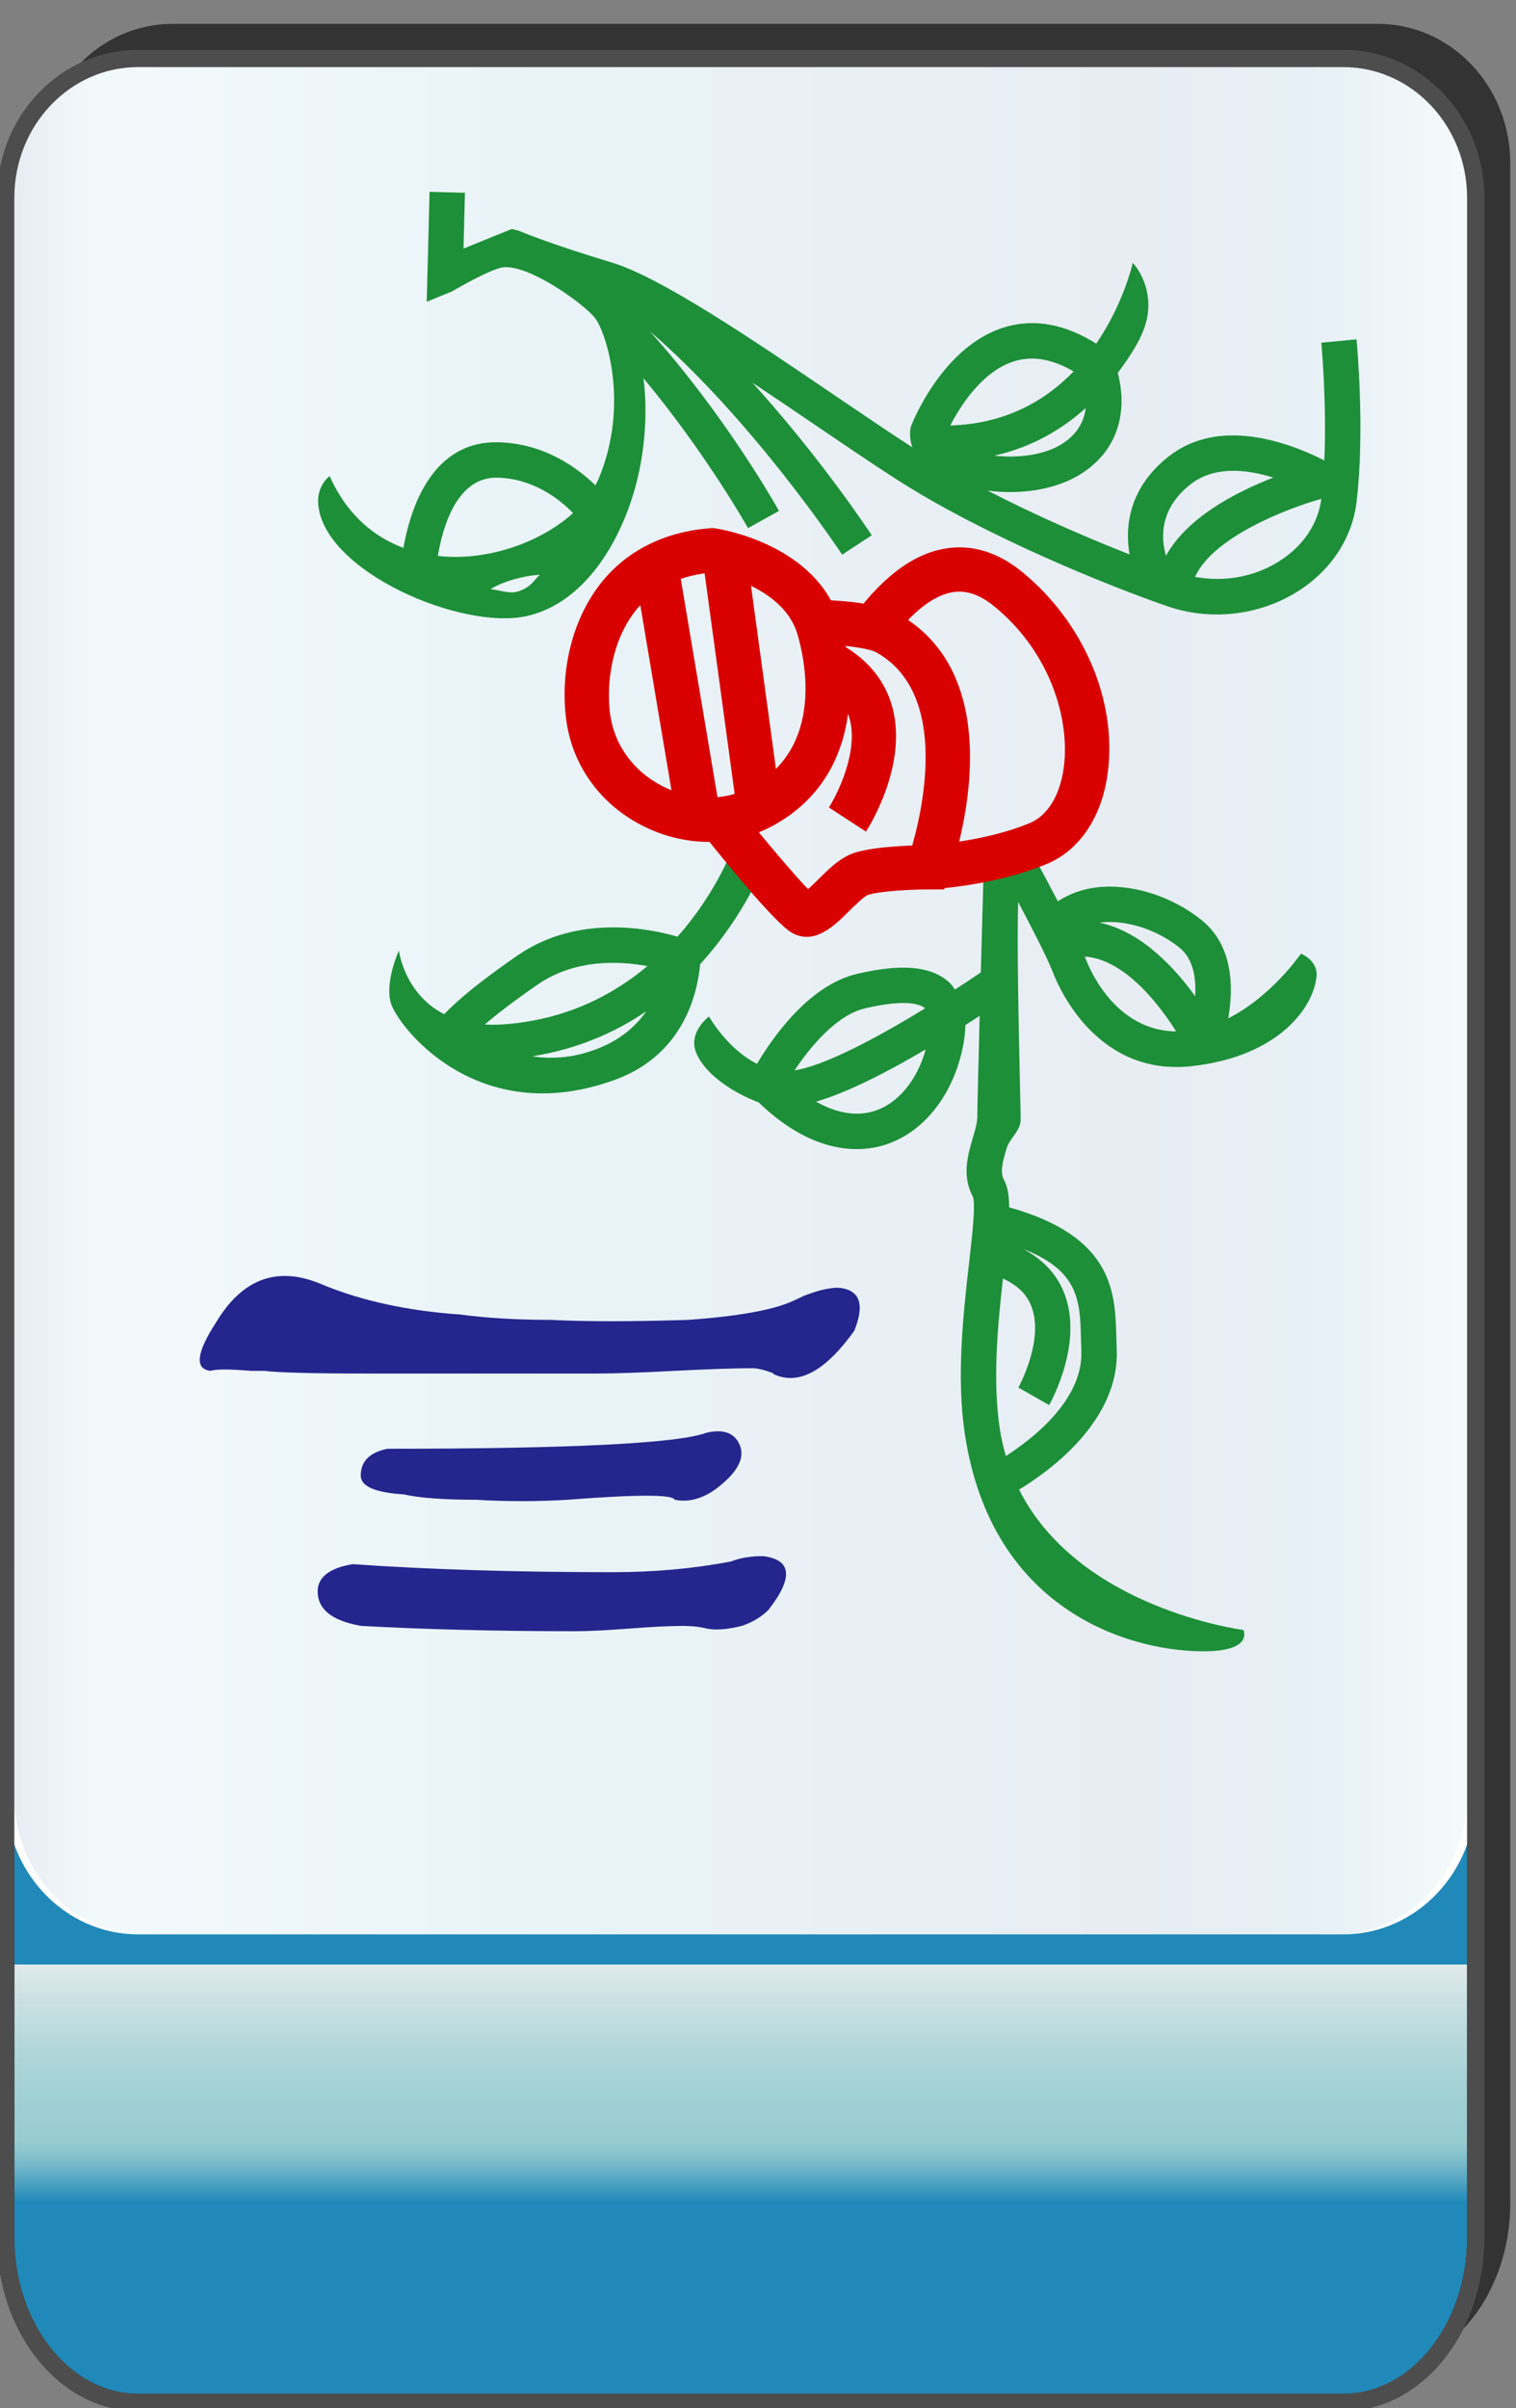 <?xml version="1.0" encoding="utf-8"?>
<!-- Generator: Adobe Illustrator 12.0.0, SVG Export Plug-In . SVG Version: 6.00 Build 51448)  -->
<!DOCTYPE svg PUBLIC "-//W3C//DTD SVG 1.1//EN" "http://www.w3.org/Graphics/SVG/1.1/DTD/svg11.dtd">
<svg  version="1.1"
	 xmlns:x="http://ns.adobe.com/Extensibility/1.0/" xmlns:i="http://ns.adobe.com/AdobeIllustrator/10.0/" xmlns:graph="http://ns.adobe.com/Graphs/1.0/" i:viewOrigin="-0.3193 135.7061" i:rulerOrigin="0 0" i:pageBounds="0 136 85 0"
	 xmlns="http://www.w3.org/2000/svg" xmlns:xlink="http://www.w3.org/1999/xlink" xmlns:a="http://ns.adobe.com/AdobeSVGViewerExtensions/3.0/"
	 width="85.678" height="136.025" viewBox="0 0 85.678 136.025" overflow="visible" enable-background="new 0 0 85.678 136.025"
	 xml:space="preserve">
<rect x="0" y="0" width="85.678" height="136.025" fill="#808080" stroke="none"/>
<g id="图层_1" i:knockout="Off" i:layer="yes" i:dimmedPercent="50" i:rgbTrio="#4F008000FFFF">
	<g i:knockout="Off">
		<path fill="#333333" d="M2.274,99.465v24.962c0,5.149,3.353,9.325,7.481,9.325h68.118c4.133,0,7.484-4.176,7.484-9.325h-0.002
			V9.216c0-4.344-3.352-7.869-7.482-7.869H9.756c-4.131,0-7.481,3.525-7.481,7.869H2.272v90.228
			C2.272,99.45,2.274,99.458,2.274,99.465z"/>
		
			<linearGradient id="XMLID_3_" gradientUnits="userSpaceOnUse" x1="-22.991" y1="22.718" x2="-22.991" y2="148.285" gradientTransform="matrix(1 0 0 -1 64.853 158.424)">
			<stop  offset="0.09" style="stop-color:#2089B9"/>
			<stop  offset="0.099" style="stop-color:#4FA3C2"/>
			<stop  offset="0.107" style="stop-color:#77B9CA"/>
			<stop  offset="0.114" style="stop-color:#8FC7CF"/>
			<stop  offset="0.118" style="stop-color:#98CCD1"/>
			<stop  offset="0.134" style="stop-color:#9ECFD3"/>
			<stop  offset="0.156" style="stop-color:#AFD6D9"/>
			<stop  offset="0.181" style="stop-color:#CBE1E3"/>
			<stop  offset="0.197" style="stop-color:#E1EAEB"/>
			<a:midPointStop  offset="0.09" style="stop-color:#2089B9"/>
			<a:midPointStop  offset="0.5" style="stop-color:#2089B9"/>
			<a:midPointStop  offset="0.099" style="stop-color:#4FA3C2"/>
			<a:midPointStop  offset="0.5" style="stop-color:#4FA3C2"/>
			<a:midPointStop  offset="0.107" style="stop-color:#77B9CA"/>
			<a:midPointStop  offset="0.5" style="stop-color:#77B9CA"/>
			<a:midPointStop  offset="0.114" style="stop-color:#8FC7CF"/>
			<a:midPointStop  offset="0.5" style="stop-color:#8FC7CF"/>
			<a:midPointStop  offset="0.118" style="stop-color:#98CCD1"/>
			<a:midPointStop  offset="0.5" style="stop-color:#98CCD1"/>
			<a:midPointStop  offset="0.134" style="stop-color:#9ECFD3"/>
			<a:midPointStop  offset="0.5" style="stop-color:#9ECFD3"/>
			<a:midPointStop  offset="0.156" style="stop-color:#AFD6D9"/>
			<a:midPointStop  offset="0.5" style="stop-color:#AFD6D9"/>
			<a:midPointStop  offset="0.181" style="stop-color:#CBE1E3"/>
			<a:midPointStop  offset="0.5" style="stop-color:#CBE1E3"/>
			<a:midPointStop  offset="0.197" style="stop-color:#E1EAEB"/>
		</linearGradient>
		<path fill="url(#XMLID_3_)" d="M83.405,126.381c0,5.15-3.352,9.325-7.48,9.325H7.804c-4.131,0-7.482-4.177-7.482-9.325V19.465
			c0-5.148,3.354-9.326,7.482-9.326h68.117c4.133,0,7.482,4.176,7.482,9.326v106.916H83.405z"/>
		<path fill="none" stroke="#333333" stroke-width="0.977" d="M83.405,126.381c0,5.15-3.352,9.325-7.48,9.325H7.804
			c-4.131,0-7.482-4.177-7.482-9.325V19.465c0-5.148,3.354-9.326,7.482-9.326h68.117c4.133,0,7.482,4.176,7.482,9.326v106.916
			H83.405z"/>
		<path fill="#FFFFFF" d="M0.32,11.17c0-4.344,3.354-7.869,7.482-7.869h68.118c4.133,0,7.482,3.523,7.482,7.869v90.229
			c0,4.346-3.352,7.869-7.482,7.869H7.802c-4.131,0-7.482-3.523-7.482-7.87L0.32,11.17L0.32,11.17z"/>
		
			<linearGradient id="XMLID_4_" gradientUnits="userSpaceOnUse" x1="3.702" y1="54.94" x2="85.847" y2="54.94" gradientTransform="matrix(-1 0 0 1 86.637 1.345)">
			<stop  offset="0" style="stop-color:#A2D8E0"/>
			<stop  offset="0.09" style="stop-color:#1878AD"/>
			<stop  offset="0.213" style="stop-color:#194D91"/>
			<stop  offset="0.64" style="stop-color:#2B90BD"/>
			<stop  offset="0.944" style="stop-color:#82CBDE"/>
			<stop  offset="1" style="stop-color:#1A478D"/>
			<a:midPointStop  offset="0" style="stop-color:#A2D8E0"/>
			<a:midPointStop  offset="0.5" style="stop-color:#A2D8E0"/>
			<a:midPointStop  offset="0.09" style="stop-color:#1878AD"/>
			<a:midPointStop  offset="0.5" style="stop-color:#1878AD"/>
			<a:midPointStop  offset="0.213" style="stop-color:#194D91"/>
			<a:midPointStop  offset="0.5" style="stop-color:#194D91"/>
			<a:midPointStop  offset="0.64" style="stop-color:#2B90BD"/>
			<a:midPointStop  offset="0.5" style="stop-color:#2B90BD"/>
			<a:midPointStop  offset="0.944" style="stop-color:#82CBDE"/>
			<a:midPointStop  offset="0.5" style="stop-color:#82CBDE"/>
			<a:midPointStop  offset="1" style="stop-color:#1A478D"/>
		</linearGradient>
		<path i:isolated="yes" i:knockout="Off" opacity="0.1" fill="url(#XMLID_4_)" enable-background="new    " d="M0.79,11.17
			c0-4.344,3.313-7.869,7.397-7.869h67.347c4.086,0,7.4,3.523,7.4,7.869v90.229c0,4.346-3.314,7.869-7.4,7.869H8.188
			c-4.084,0-7.397-3.523-7.397-7.87V11.17L0.79,11.17z"/>
		<path fill="none" stroke="#4D4D4D" stroke-width="0.977" d="M0.32,101.419v24.962c0,5.148,3.353,9.325,7.482,9.325h68.12
			c4.131,0,7.48-4.175,7.48-9.325V11.171c0-4.346-3.352-7.869-7.482-7.869H7.803c-4.13,0-7.482,3.525-7.482,7.869l-0.001,90.228
			C0.319,101.404,0.32,101.411,0.32,101.419z"/>
	</g>
	<g i:knockout="Off">
		<path fill="#24258D" d="M43.737,77.59c-0.504-0.201-0.909-0.303-1.212-0.303c-1.01,0-2.475,0.05-4.397,0.149
			c-1.919,0.102-3.384,0.151-4.396,0.151c-5.963,0-10.308,0-13.037,0c-3.032,0-4.952-0.05-5.762-0.151c-0.102,0-0.354,0-0.758,0
			c-1.213-0.101-1.97-0.101-2.275,0c-0.907-0.1-0.808-1.01,0.306-2.729c1.515-2.526,3.537-3.234,6.063-2.122
			c2.223,0.909,4.8,1.466,7.73,1.668c1.517,0.202,3.234,0.304,5.154,0.304c1.921,0.102,4.498,0.102,7.732,0
			c2.83-0.202,4.803-0.556,5.913-1.062c1.112-0.504,1.213-0.554,0.303-0.15c0.91-0.402,1.668-0.605,2.274-0.605
			c1.213,0.102,1.516,0.91,0.908,2.426c-1.516,2.123-2.932,2.981-4.244,2.578C43.737,77.643,43.637,77.592,43.737,77.59z
			 M43.434,90.934c-0.405,0.404-0.91,0.708-1.516,0.91c-0.81,0.202-1.465,0.252-1.972,0.151c-0.403-0.102-0.858-0.151-1.364-0.151
			c-0.707,0-1.719,0.05-3.031,0.151c-1.314,0.1-2.325,0.149-3.033,0.149c-4.447,0-8.49-0.101-12.129-0.303
			c-1.717-0.304-2.526-1.012-2.426-2.123c0.102-0.707,0.758-1.162,1.971-1.362c4.349,0.304,9.249,0.453,14.707,0.453
			c2.324,0,4.549-0.2,6.671-0.604c0.505-0.202,1.112-0.303,1.819-0.303C44.747,88.104,44.85,89.115,43.434,90.934z M32.062,84.719
			c-1.716,0.103-3.435,0.103-5.153,0c-1.819,0-3.185-0.101-4.095-0.304c-1.617-0.103-2.426-0.455-2.426-1.062
			c0-0.809,0.506-1.313,1.518-1.516c10.41,0,16.425-0.304,18.041-0.91c0.91-0.203,1.516,0,1.818,0.606
			c0.305,0.605,0.103,1.263-0.604,1.971c-1.013,1.011-2.021,1.415-3.033,1.213C38.027,84.414,36.006,84.414,32.062,84.719z"/>
	</g>
	<g i:knockout="Off">
		<path fill="#1D8F38" d="M42.877,62.273c3.125,3.011,5.772,2.816,7.094,2.41c2.255-0.693,3.975-2.9,4.487-5.761
			c0.064-0.362,0.096-0.698,0.1-1.017c0.29-0.186,0.56-0.36,0.81-0.524c-0.071,2.692-0.133,5.133-0.133,5.684
			c0,0.348-0.125,0.776-0.26,1.229c-0.279,0.953-0.63,2.139,0.021,3.331c-0.006-0.014-0.01-0.021-0.01-0.021
			c0.162,0.421-0.049,2.262-0.219,3.741c-0.322,2.847-0.726,6.385-0.242,9.628c1.52,10.209,9.61,12.381,13.684,12.303
			c2.63-0.053,2.064-1.201,2.064-1.201c-0.121-0.018-9.302-1.223-12.68-7.932c1.664-1.008,5.686-3.865,5.52-7.918l-0.021-0.646
			c-0.062-2.565-0.155-5.729-6.059-7.379c-0.002-0.67-0.082-1.16-0.283-1.531c-0.241-0.444-0.104-0.976,0.142-1.809
			c0.167-0.568,0.791-0.976,0.791-1.613c0-0.992-0.24-8.781-0.142-12.297c0.764,1.437,1.652,3.162,1.957,3.957
			c0.383,0.994,2.56,5.923,7.888,5.314c4.961-0.568,6.852-3.367,7.018-5.054c0.09-0.929-0.881-1.294-0.881-1.294V53.87
			c-0.021,0.031-1.648,2.41-4.109,3.654c0.295-1.67,0.315-4.094-1.516-5.559c-1.703-1.363-3.974-2.068-5.922-1.838
			c-0.834,0.097-1.562,0.377-2.191,0.785c-0.83-1.594-1.664-3.108-1.727-3.219l-2.465,1.424c-0.008,0.234-0.082,2.878-0.162,5.812
			c-0.41,0.282-0.906,0.612-1.461,0.97c-0.092-0.126-0.172-0.263-0.287-0.372c-1.306-1.245-3.611-0.891-5.234-0.518
			c-2.756,0.637-4.832,3.674-5.667,5.085c-1.67-0.834-2.698-2.649-2.712-2.673c0,0-0.749,0.547-0.832,1.366
			C39.125,59.879,40.593,61.404,42.877,62.273z M62.212,52.111c1.415-0.168,3.156,0.387,4.438,1.412
			c0.799,0.641,0.959,1.738,0.896,2.752c-1.081-1.506-2.991-3.648-5.395-4.152C62.172,52.119,62.19,52.113,62.212,52.111z
			 M66.471,58.264c-3.372-0.042-4.833-3.374-5.104-4.081c-0.018-0.045-0.041-0.1-0.062-0.15
			C63.7,54.191,65.749,57.106,66.471,58.264z M56.683,72.222c0.767,0.354,1.293,0.834,1.568,1.475
			c0.826,1.914-0.68,4.655-0.696,4.684l1.738,0.988c0.083-0.146,2.024-3.613,0.794-6.465c-0.436-1.013-1.202-1.795-2.268-2.354
			c3.17,1.229,3.224,2.962,3.273,5.075l0.021,0.681c0.111,2.773-2.776,4.987-4.266,5.94c-0.146-0.498-0.266-1.02-0.348-1.568
			C56.093,77.924,56.39,74.828,56.683,72.222z M49.383,62.769c-0.998,0.306-2.115,0.106-3.265-0.539
			c1.834-0.529,4.162-1.75,6.203-2.955C51.825,61.041,50.739,62.352,49.383,62.769z M48.897,56.957
			c2.324-0.537,3.116-0.236,3.387,0.002c-2.574,1.578-5.646,3.242-7.377,3.502C45.817,59.091,47.302,57.326,48.897,56.957z"/>
	</g>
	<path fill="#1D8F38" d="M43.271,48.636l-1.877-0.689v-0.002c-0.071,0.194-0.99,2.578-3.104,4.967
		c-1.573-0.461-5.623-1.291-9.022,1.047c-1.636,1.125-2.909,2.117-3.783,2.95c-0.14,0.133-0.267,0.26-0.381,0.38
		c-2.203-1.123-2.54-3.457-2.558-3.592c0,0-0.789,1.704-0.466,2.933c0.322,1.23,4.824,7.251,12.708,4.353
		c4.093-1.506,4.672-5.313,4.78-6.516C42.1,51.695,43.188,48.859,43.271,48.636z M30.399,55.607c2.099-1.443,4.59-1.328,6.191-1.035
		c-1.979,1.66-4.646,3.047-8.148,3.293c-0.373,0.027-0.717,0.024-1.044,0.006C28.025,57.332,28.975,56.588,30.399,55.607z
		 M34,59.145c-1.445,0.619-2.774,0.699-3.917,0.525c2.568-0.412,4.703-1.359,6.444-2.547C35.996,57.882,35.206,58.627,34,59.145z"/>
	<path fill="#1D8F38" d="M29.842,34.784c3.201-0.768,5.143-4.115,5.992-7.017c0.931-3.183,0.604-5.93,0.526-6.41
		c3.521,4.223,5.882,8.413,5.916,8.475l1.749-0.973c-0.164-0.292-3.049-5.416-7.299-10.146c5.849,5.035,10.812,12.534,10.869,12.62
		l1.672-1.097c-0.174-0.266-2.907-4.392-6.745-8.621c1.199,0.795,2.395,1.607,3.518,2.371c1.672,1.135,3.25,2.207,4.609,3.08
		c5.077,3.264,12.252,6.126,15.336,7.183c2.436,0.836,5.18,0.523,7.344-0.834c1.873-1.174,3.089-3.007,3.334-5.03
		c0.486-4.022,0.022-9.004,0.002-9.215l-1.989,0.189c0.004,0.041,0.312,3.359,0.17,6.648c-2.082-1.051-5.968-2.463-8.818-0.207
		c-2.15,1.704-2.484,3.825-2.191,5.519c-2.297-0.903-5.223-2.161-8.021-3.606c1.838,0.24,3.898-0.024,5.389-1.016
		c2.355-1.571,2.401-4.024,1.966-5.633c1.335-1.779,1.702-2.773,1.728-3.74c0.037-1.53-0.878-2.479-0.878-2.479
		c-0.045,0.193-0.568,2.375-2.066,4.566c-1.76-1.103-3.485-1.425-5.137-0.939c-3.51,1.031-5.232,5.357-5.305,5.541l-0.041,0.105
		l-0.019,0.109c-0.037,0.26-0.037,0.633,0.111,1.043c-1.301-0.839-2.804-1.859-4.396-2.941c-4.602-3.125-9.82-6.668-12.604-7.504
		c-3.485-1.045-5.158-1.754-5.174-1.762l-0.074-0.031l-0.077-0.018l-0.316-0.08l-0.302,0.123l-2.426,0.984l0.081-3.152l-1.999-0.053
		l-0.12,4.682l-0.04,1.527l1.416-0.576c0,0,2.197-1.299,2.924-1.371c1.474-0.146,4.563,2.08,5.177,2.875
		c0.613,0.793,1.962,4.859,0.201,9.064c-0.054,0.129-0.118,0.254-0.186,0.379c-1.043-1.016-2.896-2.362-5.465-2.432
		c-3.74-0.105-4.976,3.664-5.386,5.964c-1.533-0.57-3.129-1.738-4.17-4.056c0,0-0.72,0.522-0.646,1.559
		C18.248,32.272,26.149,35.669,29.842,34.784z M72.269,31.72c-1.396,0.875-3.108,1.174-4.731,0.867
		c1.011-2.243,5.17-3.854,7.131-4.407c0.001,0.002,0.004,0.002,0.006,0.004C74.487,29.609,73.637,30.862,72.269,31.72z
		 M67.271,27.368c1.329-1.053,3.136-0.875,4.688-0.389c-2.109,0.818-4.873,2.25-6.063,4.415
		C65.598,30.346,65.546,28.73,67.271,27.368z M60.094,25.031c-1.011,0.674-2.535,0.861-3.898,0.709
		c2.129-0.48,3.822-1.486,5.166-2.691C61.272,23.732,60.946,24.463,60.094,25.031z M57.383,20.388
		c1.016-0.297,2.119-0.092,3.293,0.592c-1.57,1.629-3.814,2.961-6.97,3.055C54.263,22.953,55.518,20.934,57.383,20.388z
		 M29.329,33.394c-0.502,0.184-1.097-0.068-1.604-0.113c0.628-0.413,1.913-0.78,2.796-0.811
		C30.131,32.778,30.117,33.103,29.329,33.394z M28.125,26.982c2.043,0.057,3.508,1.225,4.261,2c-1.597,1.45-4.08,2.445-6.544,2.476
		c-0.325,0.004-0.697-0.012-1.096-0.055C25.035,29.686,25.852,26.92,28.125,26.982z"/>
	<g i:knockout="Off">
		<g i:knockout="Off">
			<path fill="#D90000" d="M40.062,32.32l-0.003-0.001c0.042,0.006,4.177,0.661,5.015,3.523c0.429,1.464,1.504,6.416-2.63,8.627
				c-1.517,0.811-3.41,0.777-5.064-0.091c-1.65-0.866-2.713-2.385-2.914-4.166c-0.191-1.684,0.112-4.096,1.534-5.815
				c1.02-1.231,2.479-1.927,4.338-2.068L40.062,32.32z M31.98,40.494c0.297,2.619,1.84,4.841,4.236,6.099
				c2.388,1.254,5.157,1.284,7.405,0.082c4.605-2.463,5.009-7.573,3.851-11.534c-1.291-4.41-6.816-5.261-7.051-5.295l-0.137-0.02
				l-0.138,0.011c-2.524,0.191-4.627,1.217-6.075,2.967C32.441,34.775,31.659,37.65,31.98,40.494z"/>
		</g>
	</g>
	<g i:knockout="Off">
		<g i:knockout="Off">
			
				<rect x="34.733" y="37.242" transform="matrix(0.135 0.991 -0.991 0.135 74.4 -8.274)" fill="#D90000" width="14.415" height="2.501"/>
		</g>
	</g>
	<g i:knockout="Off">
		<g i:knockout="Off">
			
				<rect x="31.049" y="37.88" transform="matrix(0.166 0.986 -0.986 0.166 70.51 -5.147)" fill="#D90000" width="14.501" height="2.5"/>
		</g>
	</g>
	<g i:knockout="Off">
		<g i:knockout="Off">
			<path fill="#D90000" d="M41.652,45.494c1.714,2.149,3.871,4.687,4.33,5.016c-0.257-0.142-0.516-0.103-0.601-0.062
				c0.164-0.079,0.57-0.482,0.84-0.749c0.64-0.634,1.302-1.29,2.114-1.54c1.312-0.404,3.86-0.416,4.147-0.416l-1.177,0.824
				c0.033-0.09,3.163-8.943-1.774-11.714c-0.459-0.258-2.127-0.451-3.398-0.471h0.001l0.036-2.5
				c0.766,0.012,3.355,0.102,4.584,0.791c6.789,3.807,3.064,14.302,2.904,14.747l-0.301,0.822h-0.875
				c-0.938,0-2.693,0.083-3.412,0.305c-0.229,0.074-0.789,0.629-1.09,0.927c-0.82,0.814-1.945,1.928-3.217,1.222
				c-0.847-0.472-3.224-3.33-5.069-5.643L41.652,45.494z"/>
		</g>
	</g>
	<g i:knockout="Off">
		<g i:knockout="Off">
			<path fill="#D90000" d="M52.337,47.742c0.031-0.001,3.259-0.159,5.873-1.254c0.962-0.403,1.65-1.485,1.886-2.968
				c0.412-2.58-0.56-6.382-3.659-9.063c-0.433-0.373-1.329-1.148-2.471-1.024c-1.122,0.122-2.383,1.084-3.649,2.781l-2.004-1.494
				c1.717-2.3,3.528-3.57,5.385-3.772c2.223-0.242,3.787,1.11,4.375,1.619c3.365,2.91,5.131,7.365,4.494,11.348
				c-0.375,2.358-1.613,4.137-3.391,4.881c-3.034,1.269-6.579,1.438-6.728,1.445L52.337,47.742z"/>
		</g>
	</g>
	<g i:knockout="Off">
		<g i:knockout="Off">
			<path fill="#D90000" d="M46.845,45.613c0.493-0.763,1.667-3.15,1.179-4.991c-0.24-0.904-0.854-1.601-1.873-2.128l1.146-2.221
				c1.663,0.861,2.721,2.112,3.146,3.718c0.868,3.298-1.404,6.837-1.502,6.985L46.845,45.613z"/>
		</g>
	</g>
</g>
</svg>

